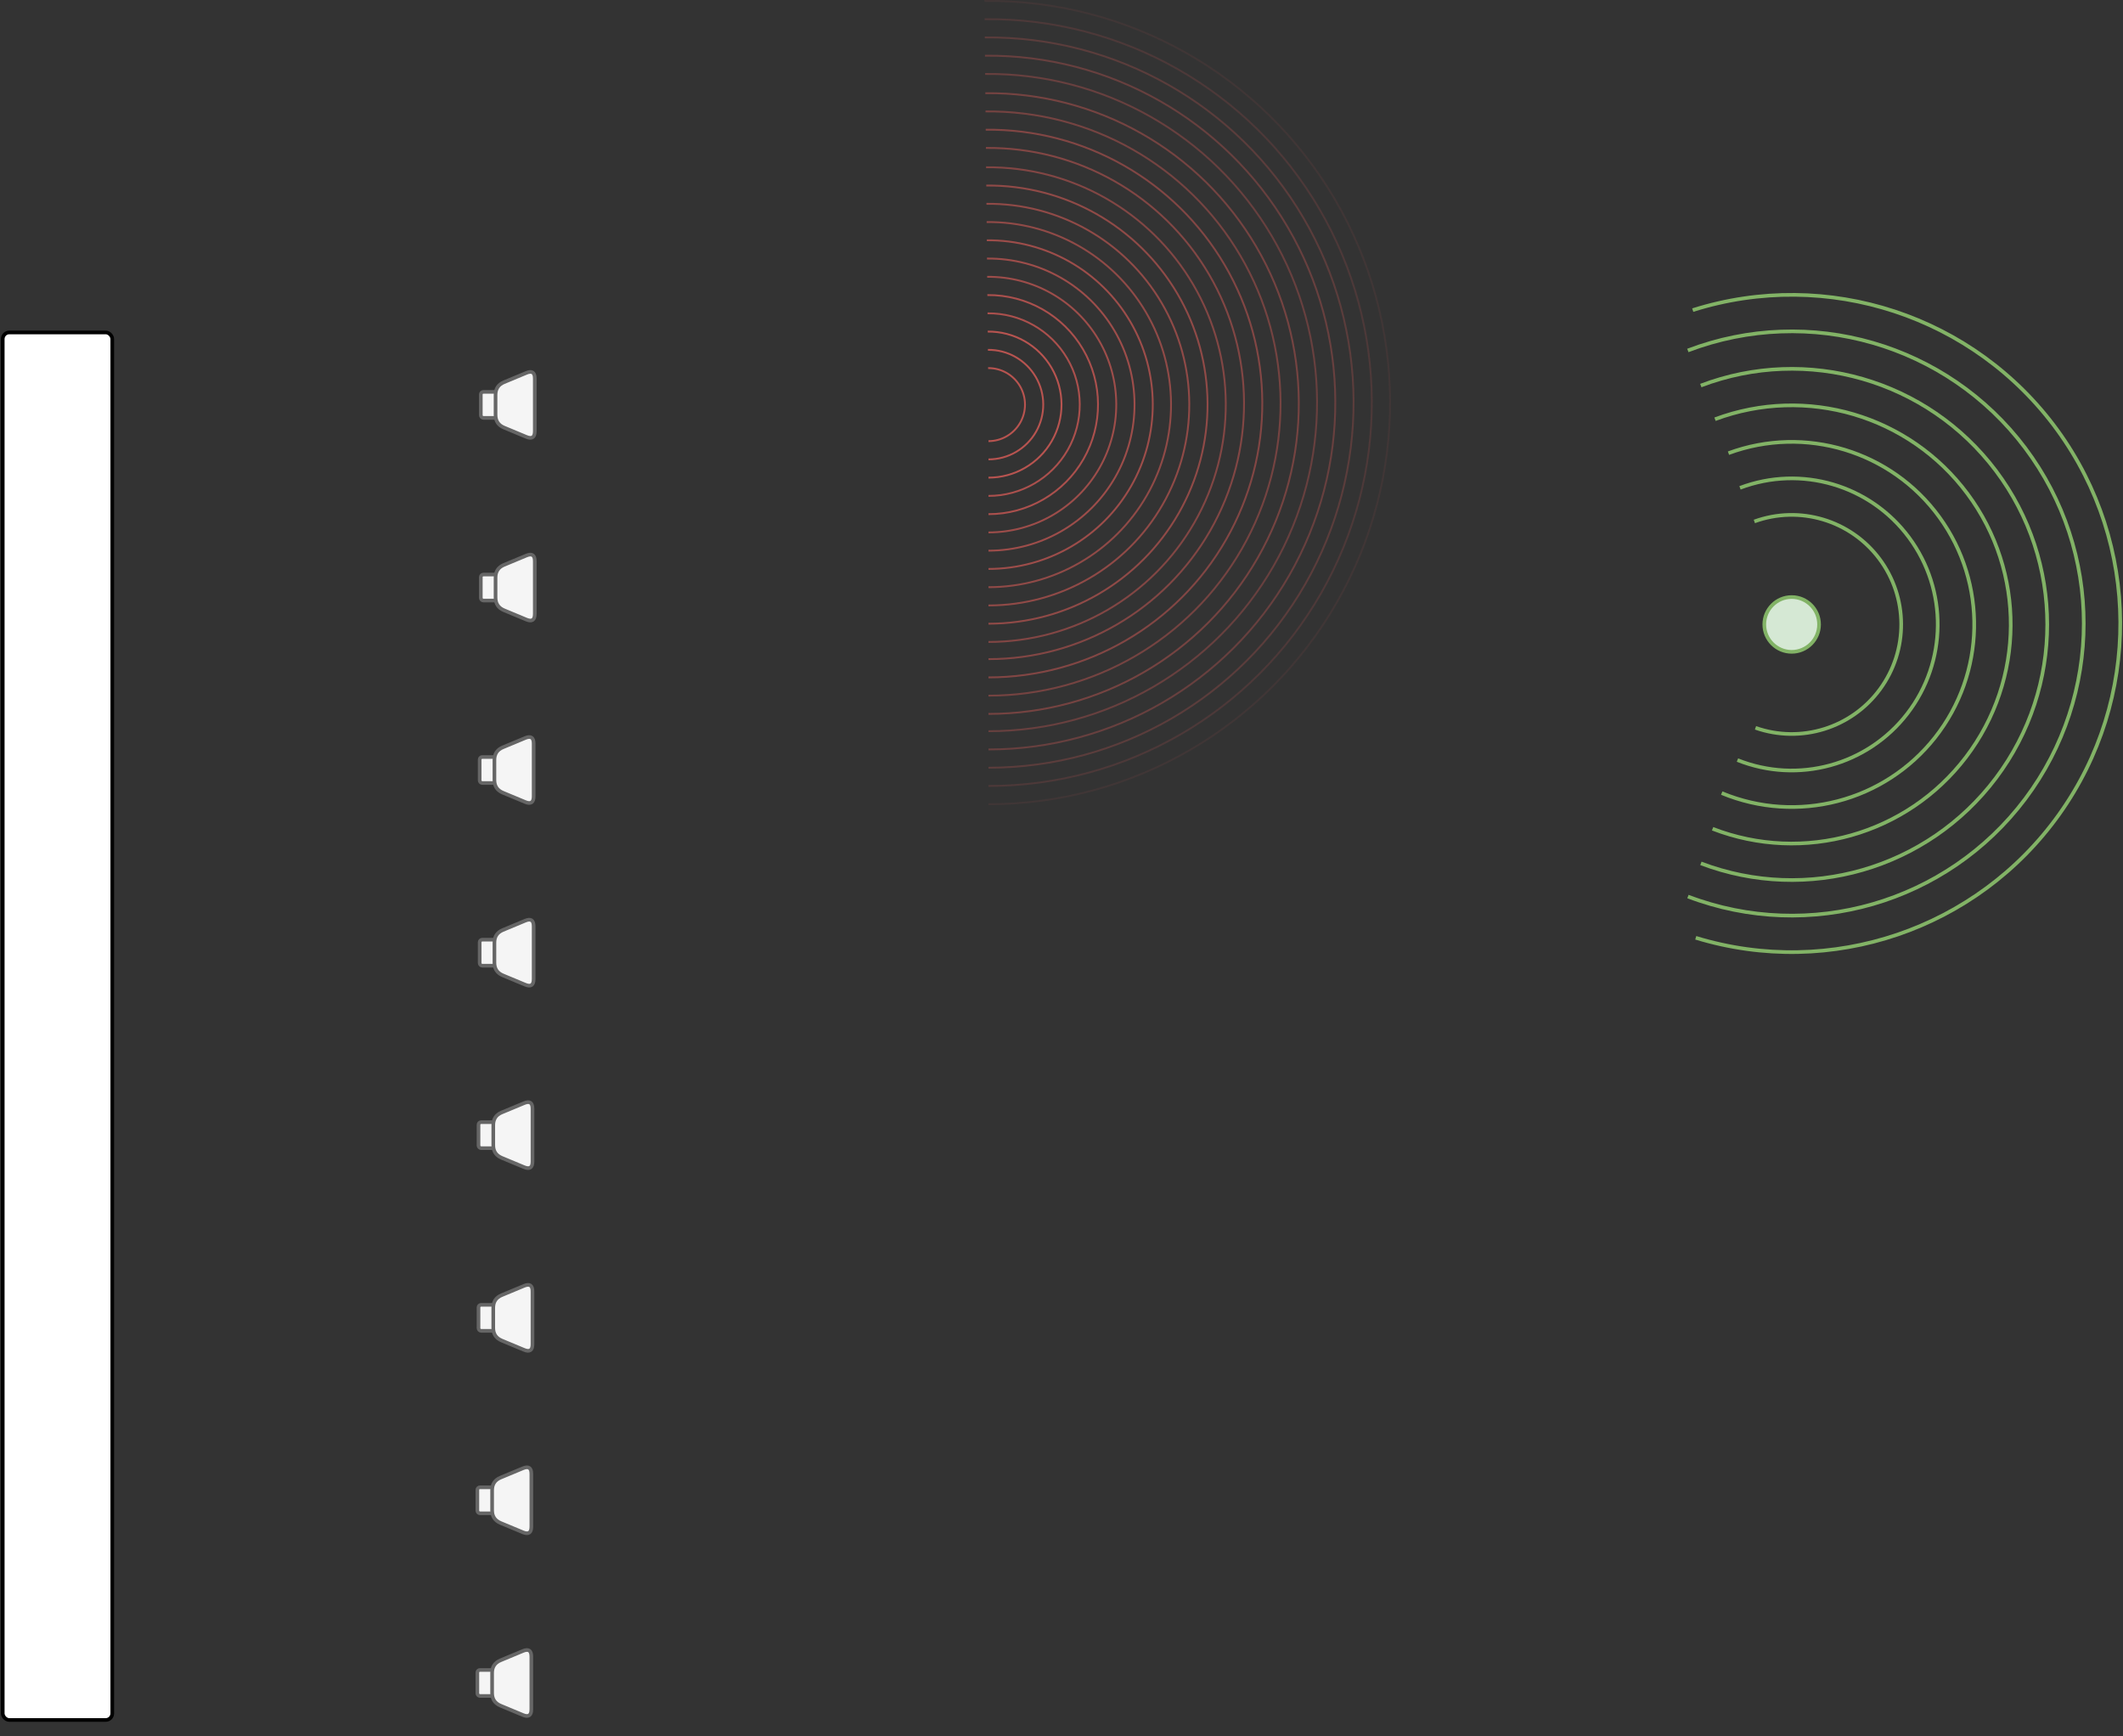 <?xml version="1.0" encoding="UTF-8"?>
<!DOCTYPE svg PUBLIC "-//W3C//DTD SVG 1.1//EN" "http://www.w3.org/Graphics/SVG/1.1/DTD/svg11.dtd">
<svg xmlns="http://www.w3.org/2000/svg" xmlns:xlink="http://www.w3.org/1999/xlink" version="1.1" width="1163px" height="951px" viewBox="-0.5 -0.5 1163 951" content="&lt;mxfile host=&quot;app.diagrams.net&quot; modified=&quot;2021-06-19T13:53:26.930Z&quot; agent=&quot;5.0 (X11)&quot; etag=&quot;8WOedGY7i7VLCq7WqwdU&quot; version=&quot;14.7.7&quot; type=&quot;github&quot;&gt;&lt;diagram id=&quot;vhJjpvtBHCxfNeu9U-fS&quot; name=&quot;Page-1&quot;&gt;7V3blto2FP2aeYyX7pfHzGTSPiRt1ppeHz2gAbcGUePJQL6+MsiAkcBOqcAYO1lr8LHx5eyt462jY3GHHyaLH7J4Nv6shyq9Q2C4uMMf7hCCEAnzp7AsrUUAaxllydDatoan5JuyRmCtr8lQzSs75lqneTKrGgd6OlWDvGKLs0y/VXd70Wn1rLN4pBzD0yBOXevvyTAfWysDYLvhR5WMxuWpUbllEpd7W8N8HA/1244JP97hh0zrfP1psnhQaeG+0jHr7308sHVzZZma5k2+8Osrfss+//MT+yKW78Hw518mH8E7e5Svcfpq79hebL4sXZDp1+lQFQeBd/j+bZzk6mkWD4qtbwZ1Yxvnk9RunueZ/nvjKnOP93GajKbmc6pe8mI1G1iUmVmzZ1dZrhYHbwtunGV4pvRE5dnS7FJ+ActI7i58fQTLOAYiKteWty2AzGIy3oGOl8bYcma0OdfWq+aDdex3OBnXO3lkvDyruMe0gCP+sXyPn8sDgO/1GwEgYrjiKyKA4ykkI0hcZxHjVhzIXeRynFw5/SVJ0wed6mx1LvxCi3+b4+xsYaul+Iae5jv29dKU3ocp42JXhlFsQAHmP8OYC8kAdnCDxPAeCsEFhpxwhpELotkHEcmh4BgRBLhkgRCl9YgWTkpM3P0UP6v0i54neaILiCbJcFjsc1/u8N5it9mwi/Q4nhXHyw0H1DddXNP9TGWJuQuV7dq/bI1e9szXdAARwh5+pMnsN3vGdO9yBwbW1VFLim0MVcq6nMx0HtuDyJaz0B7lnQkgiBMKIWecUUgFqoQTGVETac0TEQtEERYuSbGIJJCICQkwphQwl6MIRkQQzqlEmEiKSCiOyisJ0lSAqHTUZeN0qdFuOlDLTgVq2EAP9pG6hZH6AA07GalhAzlxkVBd8Slrh5iGrA/SljHdidK8j9JXGaUP8bCTYRo10BKXD9O8NXK6dM9NR+pD6F1ppEYNUn99pG5hpK6JIh2L1A30xCUiNYyErLjVI6mJFFHZa604D8tA3mLiv7fpZ53neuJp07neD962QU8Wo2JoLXqO58kgMt5fNYQ4y99PR+m6pUopsDRxTEhBiOGe2UNNh9vt1Gl10NPKxEANBr5W9iwooQXW2kSKJF+WzfSExsWPAo/gFlIL/DssI8F3R3moG/iRZ1BnY/z/adAgYdhxGoiwNAAuDUgDGhAfDUgoGvAGSdCeBifQAEqXBrQBDXxDvDDYEC8/IXHa06AJDYRLA2ZoIFzkhQ95EQz5EyR+R5DnYZHnLvLci/ym9qYiBEEw5BsUKvTIn4I8c5EXfuR92g8F0378hIKGHvkmyFMXeelH3if3UDi512A4pePIs7DIExd5CPzQ+yQeCifxThh16aFvAj32QI9ARLgLvU/joXAar+/rB4YeeaDHXuixT+ThYCJP9P17Ghb6VbYPbJd9GhA/DXyKDwdTfKLv3wemAaihAfXTwCf/cDD5Vw7z3DANSFAayBoWMOhSwCcDcTAZKPp8T1gKiBoKcA8FfHIQB5ODok/84KAU4DUUEC4FiE8WknCysM8AoaAUYDUUkB4K+CQhCScJ+1TQ8RKQUylA9ylAqhxAwMMBnx4kwfQgalAL0v2avQMwXmvN3gnJnr5mr4U87GTNHrtVARKMH8gz8rBXZ8LcBISv8xms78luteMRDnR3oBFExSQemwUj6aLuVRnBUL9VoRkOdd9IU31NmS/LECzJwPrhxsBlxp4xJ9SgsNCXaIDBEg24pZPHOLX5sHiRih513QVeqsL9ZDIlhzrTQcP9dDLX2UE7xMNOdtBwgzTCZQI3YhW3+t6qusSsX/1sMiVpOhOpST+dzJVG6luaT4a0dD4ZJ1LjVkps0s8wU3KoO4G7n2HmOgP3IR52MnCLBqOv68AdLkzLUreWc+i6YvrMBWqsdQVqFJqQJhhlSFAT2ZzEIeGQEmjoKASTWHgb217jGlIlhsTXuAR6xqzx3NJHeOVCfkFMUdswJeZhhCQAJoJwKoSDKeXm6cQI5ABKTt3ccFsw3Uw2UGnFyNOKz1twzhp0h3vET0Dcidvm0efOIn+5d45og/zRmQmAgYRGPhhfceLB30hXiDgvtAHjpO34syr+rB7/875pSls3zRDBptsBjKKD1HRoqEMAhgrFxyDGgF4BAUSVAKKeAOedXoC2bgCYoNUDAEMKzX1zlwCAUkm46ZdS87DgbScA3JsK0qzXUeDMs8rQ1lV+EGJkOmREmL4hZ24NAMVUYMIgh1IywVpPgT3dV7xuXEeB804zRhuk0M1hktlc1WfW4vls/SNJL8miSGy0HJyyxnG5Wa8DB3vfDQ4EDSyb5y4Uw5F6sqs6y8d6pKdx+ri17mSVVsUum30+6aJdrmD6S+X50uav4tdcV0FUiyT/466suCnW/tzZ8mFhj7xaWdqV9XUWF3cQIWua69dsoI7d9Xo/ExdG6uhcx35sM5XGefK1eh3fAY1Z3f5k1mrbzk+P4cd/AQ==&lt;/diagram&gt;&lt;/mxfile&gt;" resource="https://app.diagrams.net/#Hanwaldt%2Fseamless%2Fmain%2FGraphics%2FUntitled%20Diagram.svg"><rect x="-0.5" y="-0.5" width="1163" height="951" fill="#333333" stroke="none"/><defs/><g><rect x="1" y="181.59" width="60" height="760" rx="3.6" ry="3.6" fill="#ffffff" stroke="#000000" stroke-width="2" pointer-events="all"/><rect x="261.63" y="614.14" width="14.59" height="14.25" rx="1.42" ry="1.42" fill="#f5f5f5" stroke="#666666" stroke-width="2" pointer-events="none"/><path d="M 280.46 632.01 L 266 632.01 Q 261 632.01 262.93 627.39 L 268.03 615.14 Q 269.95 610.52 274.95 610.52 L 285.96 610.52 Q 290.96 610.52 292.89 615.14 L 297.99 627.39 Q 299.91 632.01 294.91 632.01 Z" fill="#f5f5f5" stroke="#666666" stroke-width="2" stroke-miterlimit="10" transform="translate(0,621.26)scale(1,-1)translate(0,-621.26)rotate(-90,280.46,621.26)" pointer-events="none"/><rect x="261.63" y="714.2" width="14.59" height="14.25" rx="1.42" ry="1.42" fill="#f5f5f5" stroke="#666666" stroke-width="2" pointer-events="none"/><path d="M 280.46 732.07 L 266 732.07 Q 261 732.07 262.93 727.45 L 268.03 715.2 Q 269.95 710.58 274.95 710.58 L 285.96 710.58 Q 290.96 710.58 292.89 715.2 L 297.99 727.45 Q 299.91 732.07 294.91 732.07 Z" fill="#f5f5f5" stroke="#666666" stroke-width="2" stroke-miterlimit="10" transform="translate(0,721.33)scale(1,-1)translate(0,-721.33)rotate(-90,280.46,721.33)" pointer-events="none"/><rect x="261" y="814.14" width="14.59" height="14.25" rx="1.42" ry="1.42" fill="#f5f5f5" stroke="#666666" stroke-width="2" pointer-events="none"/><path d="M 279.83 832.01 L 265.37 832.01 Q 260.37 832.01 262.3 827.39 L 267.4 815.14 Q 269.32 810.52 274.32 810.52 L 285.33 810.52 Q 290.33 810.52 292.26 815.14 L 297.36 827.39 Q 299.28 832.01 294.28 832.01 Z" fill="#f5f5f5" stroke="#666666" stroke-width="2" stroke-miterlimit="10" transform="translate(0,821.26)scale(1,-1)translate(0,-821.26)rotate(-90,279.83,821.26)" pointer-events="none"/><rect x="261" y="914.2" width="14.59" height="14.25" rx="1.42" ry="1.42" fill="#f5f5f5" stroke="#666666" stroke-width="2" pointer-events="none"/><path d="M 279.83 932.07 L 265.37 932.07 Q 260.37 932.07 262.3 927.45 L 267.4 915.2 Q 269.32 910.58 274.32 910.58 L 285.33 910.58 Q 290.33 910.58 292.26 915.2 L 297.36 927.45 Q 299.28 932.07 294.28 932.07 Z" fill="#f5f5f5" stroke="#666666" stroke-width="2" stroke-miterlimit="10" transform="translate(0,921.33)scale(1,-1)translate(0,-921.33)rotate(-90,279.83,921.33)" pointer-events="none"/><path d="M 540.39 161.12 C 561.9 160.91 581.88 172.22 592.76 190.77 C 603.64 209.32 603.75 232.28 593.06 250.94 C 582.37 269.61 562.51 281.12 541 281.12" fill="none" stroke="#b85450" stroke-opacity="0.9" stroke-miterlimit="10" pointer-events="none"/><path d="M 540.29 151.12 C 565.38 150.87 588.69 164.07 601.38 185.71 C 614.08 207.36 614.21 234.14 601.74 255.92 C 589.27 277.69 566.09 291.12 541 291.12" fill="none" stroke="#b85450" stroke-opacity="0.8" stroke-miterlimit="10" pointer-events="none"/><path d="M 540.19 141.12 C 568.87 140.83 595.51 155.92 610.01 180.65 C 624.52 205.39 624.67 236 610.42 260.89 C 596.16 285.77 569.68 301.12 541 301.12" fill="none" stroke="#b85450" stroke-opacity="0.8" stroke-miterlimit="10" pointer-events="none"/><path d="M 540.09 131.12 C 572.35 130.8 602.32 147.77 618.64 175.6 C 634.96 203.43 635.13 237.86 619.09 265.86 C 603.06 293.85 573.26 311.12 541 311.12" fill="none" stroke="#b85450" stroke-opacity="0.8" stroke-miterlimit="10" pointer-events="none"/><path d="M 539.99 121.13 C 575.83 120.76 609.13 139.62 627.26 170.54 C 645.4 201.46 645.59 239.72 627.77 270.83 C 609.95 301.93 576.85 321.12 541 321.12" fill="none" stroke="#b85450" stroke-opacity="0.7" stroke-miterlimit="10" pointer-events="none"/><path d="M 539.89 111.13 C 579.32 110.73 615.94 131.46 635.89 165.48 C 655.84 199.49 656.05 241.58 636.45 275.8 C 616.85 310.01 580.43 331.12 541 331.12" fill="none" stroke="#b85450" stroke-opacity="0.7" stroke-miterlimit="10" pointer-events="none"/><path d="M 539.79 101.13 C 582.8 100.69 622.76 123.31 644.52 160.42 C 666.28 197.53 666.51 243.44 645.12 280.77 C 623.74 318.1 584.02 341.12 541 341.12" fill="none" stroke="#b85450" stroke-opacity="0.7" stroke-miterlimit="10" pointer-events="none"/><path d="M 539.69 91.13 C 586.29 90.66 629.57 115.16 653.14 155.36 C 676.71 195.56 676.97 245.3 653.8 285.74 C 630.64 326.18 587.6 351.12 541 351.12" fill="none" stroke="#b85450" stroke-opacity="0.6" stroke-miterlimit="10" pointer-events="none"/><path d="M 539.59 80.54 C 589.77 80.03 636.38 106.42 661.77 149.72 C 687.15 193.01 687.42 246.58 662.48 290.12 C 637.53 333.67 591.19 360.53 541 360.53" fill="none" stroke="#b85450" stroke-opacity="0.6" stroke-miterlimit="10" pointer-events="none"/><path d="M 539.48 70.54 C 593.25 69.99 643.2 98.27 670.4 144.66 C 697.59 191.04 697.88 248.44 671.16 295.09 C 644.43 341.75 594.77 370.53 541 370.53" fill="none" stroke="#b85450" stroke-opacity="0.6" stroke-miterlimit="10" pointer-events="none"/><path d="M 539.38 60.54 C 596.74 59.96 650.01 90.12 679.02 139.6 C 708.03 189.08 708.34 250.3 679.83 300.06 C 651.32 349.83 598.35 380.53 541 380.53" fill="none" stroke="#b85450" stroke-opacity="0.5" stroke-miterlimit="10" pointer-events="none"/><path d="M 539.28 50.54 C 600.22 49.92 656.82 81.97 687.65 134.54 C 718.47 187.11 718.8 252.16 688.51 305.03 C 658.22 357.91 601.94 390.53 541 390.53" fill="none" stroke="#b85450" stroke-opacity="0.5" stroke-miterlimit="10" pointer-events="none"/><path d="M 539.18 40.01 C 603.7 39.36 663.64 73.29 696.28 128.95 C 728.91 184.61 729.26 253.49 697.19 309.47 C 665.11 365.46 605.52 400 541 400" fill="none" stroke="#b85450" stroke-opacity="0.4" stroke-miterlimit="10" pointer-events="none"/><path d="M 539.08 30.01 C 607.19 29.32 670.45 65.14 704.9 123.89 C 739.35 182.65 739.72 255.35 705.86 314.45 C 672.01 373.54 609.11 410 541 410" fill="none" stroke="#b85450" stroke-opacity="0.4" stroke-miterlimit="10" pointer-events="none"/><path d="M 538.98 20.01 C 610.67 19.29 677.26 56.99 713.53 118.84 C 749.79 180.68 750.18 257.21 714.54 319.42 C 678.9 381.63 612.69 420 541 420" fill="none" stroke="#b85450" stroke-opacity="0.3" stroke-miterlimit="10" pointer-events="none"/><path d="M 538.88 10.01 C 614.15 9.25 684.08 48.84 722.15 113.78 C 760.23 178.72 760.64 259.07 723.22 324.39 C 685.8 389.71 616.28 430 541 430" fill="none" stroke="#b85450" stroke-opacity="0.2" stroke-miterlimit="10" pointer-events="none"/><path d="M 538.78 0.01 C 617.64 -0.79 690.89 40.69 730.78 108.72 C 770.67 176.75 771.1 260.93 731.89 329.36 C 692.69 397.79 619.86 440 541 440" fill="none" stroke="#b85450" stroke-opacity="0.1" stroke-miterlimit="10" pointer-events="none"/><rect x="262.89" y="214.14" width="14.59" height="14.25" rx="1.42" ry="1.42" fill="#f5f5f5" stroke="#666666" stroke-width="2" pointer-events="none"/><path d="M 281.72 232.01 L 267.26 232.01 Q 262.26 232.01 264.19 227.39 L 269.29 215.14 Q 271.21 210.52 276.21 210.52 L 287.22 210.52 Q 292.22 210.52 294.15 215.14 L 299.25 227.39 Q 301.17 232.01 296.17 232.01 Z" fill="#f5f5f5" stroke="#666666" stroke-width="2" stroke-miterlimit="10" transform="translate(0,221.27)scale(1,-1)translate(0,-221.27)rotate(-90,281.72,221.27)" pointer-events="none"/><path d="M 540.7 191.12 C 551.45 191.01 561.44 196.67 566.88 205.95 C 572.32 215.22 572.38 226.7 567.03 236.03 C 561.69 245.36 551.75 251.12 541 251.12" fill="none" stroke="#b85450" stroke-miterlimit="10" pointer-events="none"/><path d="M 540.8 201.12 C 547.97 201.05 554.63 204.82 558.25 211 C 561.88 217.19 561.92 224.84 558.35 231.06 C 554.79 237.28 548.17 241.12 541 241.12" fill="none" stroke="#b85450" stroke-miterlimit="10" pointer-events="none"/><path d="M 540.6 181.12 C 554.93 180.98 568.25 188.52 575.51 200.89 C 582.76 213.26 582.84 228.56 575.71 241 C 568.58 253.45 555.34 261.12 541 261.12" fill="none" stroke="#b85450" stroke-miterlimit="10" pointer-events="none"/><path d="M 540.49 171.12 C 558.42 170.94 575.07 180.37 584.13 195.83 C 593.2 211.29 593.29 230.42 584.39 245.97 C 575.48 261.53 558.92 271.12 541 271.12" fill="none" stroke="#b85450" stroke-opacity="0.9" stroke-miterlimit="10" pointer-events="none"/><rect x="262.89" y="314.2" width="14.59" height="14.25" rx="1.42" ry="1.42" fill="#f5f5f5" stroke="#666666" stroke-width="2" pointer-events="none"/><path d="M 281.72 332.07 L 267.26 332.07 Q 262.26 332.07 264.19 327.45 L 269.29 315.2 Q 271.21 310.58 276.21 310.58 L 287.22 310.58 Q 292.22 310.58 294.15 315.2 L 299.25 327.45 Q 301.17 332.07 296.17 332.07 Z" fill="#f5f5f5" stroke="#666666" stroke-width="2" stroke-miterlimit="10" transform="translate(0,321.33)scale(1,-1)translate(0,-321.33)rotate(-90,281.72,321.33)" pointer-events="none"/><rect x="262.26" y="414.14" width="14.59" height="14.25" rx="1.42" ry="1.42" fill="#f5f5f5" stroke="#666666" stroke-width="2" pointer-events="none"/><path d="M 281.09 432.01 L 266.63 432.01 Q 261.63 432.01 263.56 427.39 L 268.66 415.14 Q 270.58 410.52 275.58 410.52 L 286.59 410.52 Q 291.59 410.52 293.52 415.14 L 298.62 427.39 Q 300.54 432.01 295.54 432.01 Z" fill="#f5f5f5" stroke="#666666" stroke-width="2" stroke-miterlimit="10" transform="translate(0,421.26)scale(1,-1)translate(0,-421.26)rotate(-90,281.09,421.26)" pointer-events="none"/><rect x="262.26" y="514.2" width="14.59" height="14.25" rx="1.42" ry="1.42" fill="#f5f5f5" stroke="#666666" stroke-width="2" pointer-events="none"/><path d="M 281.09 532.07 L 266.63 532.07 Q 261.63 532.07 263.56 527.45 L 268.66 515.2 Q 270.58 510.58 275.58 510.58 L 286.59 510.58 Q 291.59 510.58 293.52 515.2 L 298.62 527.45 Q 300.54 532.07 295.54 532.07 Z" fill="#f5f5f5" stroke="#666666" stroke-width="2" stroke-miterlimit="10" transform="translate(0,521.32)scale(1,-1)translate(0,-521.32)rotate(-90,281.09,521.32)" pointer-events="none"/><path d="M 926.8 169.36 C 1000.61 146.05 1081.05 172.53 1126.58 235.13 C 1172.1 297.73 1172.51 382.43 1127.59 445.46 C 1082.67 508.5 1002.48 535.76 928.45 513.16" fill="none" stroke="#82b366" stroke-width="2" stroke-miterlimit="10" pointer-events="none"/><path d="M 924.11 191.46 C 990.71 166.12 1066.03 187.88 1108.87 244.82 C 1151.7 301.76 1151.71 380.17 1108.9 437.13 C 1066.09 494.09 990.77 515.88 924.17 490.57" fill="none" stroke="#82b366" stroke-width="2" stroke-miterlimit="10" pointer-events="none"/><path d="M 931.22 210.68 C 989.49 188.51 1055.4 207.55 1092.88 257.37 C 1130.36 307.2 1130.37 375.8 1092.91 425.64 C 1055.45 475.48 989.55 494.55 931.27 472.4" fill="none" stroke="#82b366" stroke-width="2" stroke-miterlimit="10" pointer-events="none"/><path d="M 939 229.12 C 989.06 210.41 1045.46 227.07 1077.33 269.98 C 1109.2 312.88 1108.85 371.69 1076.48 414.21 C 1044.11 456.74 987.52 472.73 937.68 453.44" fill="none" stroke="#82b366" stroke-width="2" stroke-miterlimit="10" pointer-events="none"/><path d="M 946.38 247.71 C 988.39 232.21 1035.59 246.53 1061.91 282.76 C 1088.23 318.99 1087.25 368.31 1059.51 403.47 C 1031.77 438.63 984.04 451.06 942.68 433.9" fill="none" stroke="#82b366" stroke-width="2" stroke-miterlimit="10" pointer-events="none"/><path d="M 952.69 266.71 C 986.15 254.04 1023.96 265.14 1045.27 293.89 C 1066.58 322.63 1066.21 362.03 1044.36 390.37 C 1022.52 418.71 984.51 429.1 951.29 415.81" fill="none" stroke="#82b366" stroke-width="2" stroke-miterlimit="10" pointer-events="none"/><path d="M 960.55 285.12 C 985.38 276.12 1013.17 284.41 1029.01 305.54 C 1044.85 326.67 1045.01 355.68 1029.41 376.98 C 1013.8 398.29 986.1 406.89 961.18 398.16" fill="none" stroke="#82b366" stroke-width="2" stroke-miterlimit="10" pointer-events="none"/><ellipse cx="981" cy="341.53" rx="15" ry="15" fill="#d5e8d4" stroke="#82b366" stroke-width="2" pointer-events="none"/></g></svg>
